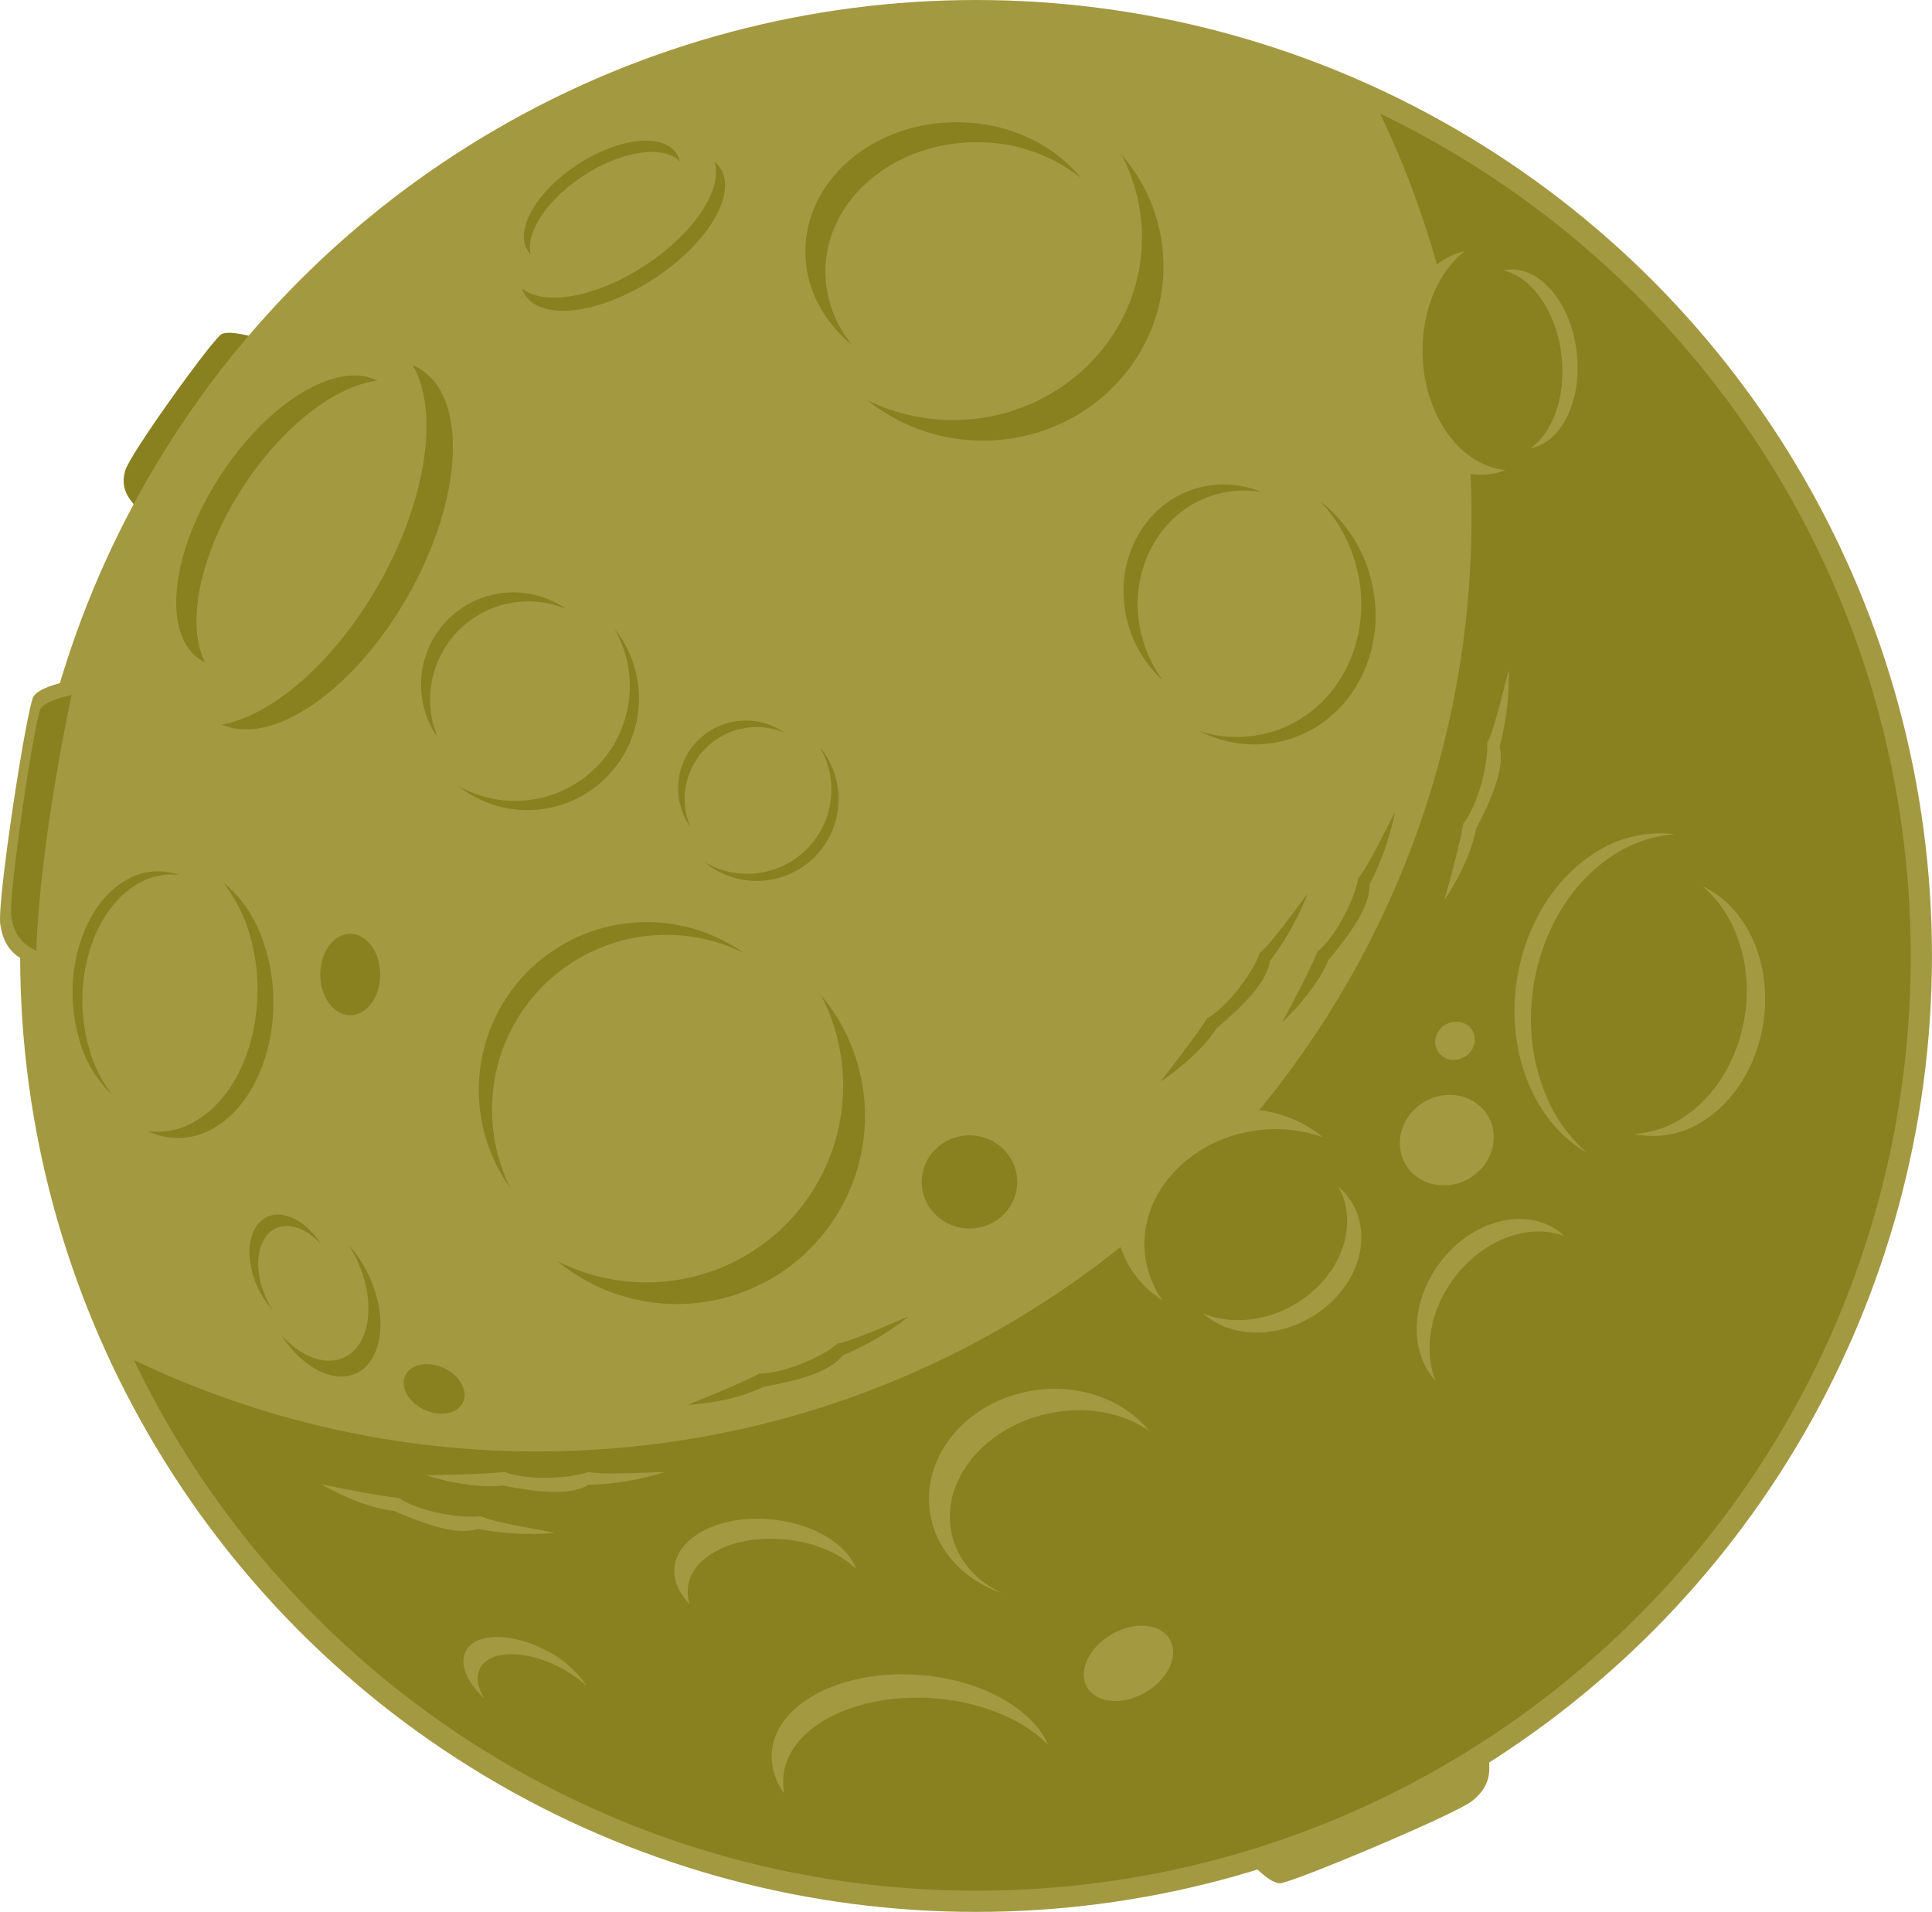 <svg xmlns="http://www.w3.org/2000/svg" viewBox="0 0 505.08 499.81"><title>green-moon</title><g id="Layer_2" data-name="Layer 2"><g id="Layer_1-2" data-name="Layer 1"><path d="M66.49,88.16s-6.33-1.91-8.53-.84-24.07,31.4-25.25,35.75.58,6.92,2.83,9.37C46.37,111.74,66.49,88.16,66.49,88.16Z" style="fill:#898120"/><path d="M327.36,487.27s4.41,5,7.25,5.05,45.9-18,50.27-21.53,4.66-6.89,4.42-10.35C363.7,474.8,327.36,487.27,327.36,487.27Z" style="fill:#a39941"/><circle cx="255.17" cy="249.9" r="249.9" style="fill:#a39941"/><path d="M360.79,29.7a243.38,243.38,0,0,1,23.9,105.49c0,134.88-109.35,244.23-244.23,244.23A243.38,243.38,0,0,1,35,355.52C74.34,437.58,158.2,494.25,255.29,494.25c134.88,0,244.23-109.34,244.23-244.23C499.52,152.93,442.85,69.07,360.79,29.7Z" style="fill:#898120"/><path d="M128.64,290.14a45.57,45.57,0,0,1,65.83-41,43.9,43.9,0,0,0-61,61.49A45.65,45.65,0,0,1,128.64,290.14Z" style="fill:#898120"/><path d="M215.79,71c0-18.67,17.69-33.81,39.52-33.81a43.15,43.15,0,0,1,27.28,9.35c-7.14-8.81-19-14.59-32.52-14.59-21.83,0-39.52,15.13-39.52,33.81,0,9.62,4.7,18.3,12.25,24.45A30.35,30.35,0,0,1,215.79,71Z" style="fill:#898120"/><path d="M69.69,339.59c-3.68-7.87-2.59-16.14,2.41-18.48,3.59-1.67,8.21.17,11.9,4.23-3.88-6.08-9.8-9.25-14.18-7.21-5,2.33-6.09,10.61-2.42,18.47a23.28,23.28,0,0,0,3.82,5.79A24.18,24.18,0,0,1,69.69,339.59Z" style="fill:#898120"/><path d="M379.8,334.58c7.56-10.48,19.77-15,29.2-11.46a16.94,16.94,0,0,0-1.52-1.26c-9.13-6.58-23.19-2.68-31.41,8.71-7.4,10.26-7.52,23.08-.81,30.34C372.24,353.19,373.67,343.06,379.8,334.58Z" style="fill:#a39941"/><ellipse cx="274.47" cy="390.66" rx="31.67" ry="27.53" transform="translate(-54.27 44.43) rotate(-8.42)" style="fill:#a39941"/><ellipse cx="279.17" cy="394.15" rx="31.17" ry="25.14" transform="translate(-81.37 72.75) rotate(-12.98)" style="fill:#898120"/><ellipse cx="323.44" cy="317.53" rx="31.67" ry="27.53" transform="translate(-43.03 50.81) rotate(-8.42)" style="fill:#a39941"/><path d="M204.78,464.63c.94-12.92,18.51-22.17,39.25-20.67,12.72.92,23.66,5.68,30,12.2-4.16-9.51-17.5-17.12-33.82-18.31-20.32-1.47-37.53,7.6-38.45,20.26a16.37,16.37,0,0,0,3.31,10.77A15.11,15.11,0,0,1,204.78,464.63Z" style="fill:#a39941"/><path d="M179.84,415c.82-8.26,12.24-13.89,25.51-12.57,7.78.77,14.46,3.77,18.49,7.77-2.35-6.46-11.08-11.88-22-13-13.26-1.32-24.68,4.31-25.51,12.58-.34,3.42,1.2,6.75,4,9.58A10,10,0,0,1,179.84,415Z" style="fill:#a39941"/><path d="M125.51,436.1c2.51-4.82,11.88-4.91,20.92-.19a31.81,31.81,0,0,1,7,4.89,27.32,27.32,0,0,0-10.74-9.38c-9-4.71-18.4-4.62-20.91.2-1.77,3.38.31,8.18,4.82,12.37C124.86,441.13,124.36,438.31,125.51,436.1Z" style="fill:#a39941"/><path d="M63.65,127.12c10.38-15.86,24.17-26.28,35-27.6-10.36-5.33-28.39,5.41-41,24.74-13.07,20-15.43,41.58-5.27,48.22a9.91,9.91,0,0,0,1.23.69C48.51,163.18,52.23,144.58,63.65,127.12Z" style="fill:#898120"/><path d="M98.94,152.87C87.38,173.15,71.22,187,58,189.42c13.13,5.79,34.48-8.78,48.57-33.5,14.57-25.55,15.85-52.28,2.87-59.7a13.93,13.93,0,0,0-1.56-.75C114.84,107.38,111.67,130.54,98.94,152.87Z" style="fill:#898120"/><path d="M152.54,45.94c10.11-6.6,21-8.11,25.21-3.73a6.29,6.29,0,0,0-.86-2.05C173.32,34.69,161.71,36,151,43s-16.59,17.15-13,22.62a6.71,6.71,0,0,0,.74.93C137.35,60.82,143,52.16,152.54,45.94Z" style="fill:#898120"/><path d="M169.89,68.53c-13,9-27.39,11.78-33.44,6.85a7.28,7.28,0,0,0,1.32,2.41c5.23,6.32,20.69,3.73,34.51-5.8s20.78-22.37,15.55-28.69a7.66,7.66,0,0,0-1.07-1.06C189,49.05,182.14,60.09,169.89,68.53Z" style="fill:#898120"/><path d="M214.65,260.15a51.43,51.43,0,0,1-69,69.49,49.17,49.17,0,0,0,69-69.49Z" style="fill:#898120"/><path d="M293.1,40.31a46.21,46.21,0,0,1,5.44,21.77c0,26.35-22.12,47.72-49.4,47.72a50.48,50.48,0,0,1-22.37-5.18A48,48,0,0,0,257,115.18c26.05,0,47.17-20.4,47.17-45.58A44.51,44.51,0,0,0,293.1,40.31Z" style="fill:#898120"/><path d="M404,285.94c-9-21.87-1.3-49.65,17.21-62a33.77,33.77,0,0,1,16.58-5.85,31.32,31.32,0,0,0-21.69,5.43c-17.8,11.9-25.2,38.59-16.55,59.61,3.43,8.33,8.87,14.51,15.29,18.21A40,40,0,0,1,404,285.94Z" style="fill:#a39941"/><path d="M445.1,231.67a31,31,0,0,1,8.63,12.1c7,17,1,38.51-13.35,48.12a26.12,26.12,0,0,1-13.15,4.55,23.89,23.89,0,0,0,18.69-3.83c13.72-9.18,19.43-29.76,12.75-46C455.72,239.46,450.82,234.35,445.1,231.67Z" style="fill:#a39941"/><path d="M23.18,273.67c-4.73-17,1.13-36.11,13.09-42.77a17,17,0,0,1,10.49-2.17A16.2,16.2,0,0,0,33.11,230c-11.48,6.4-17.11,24.8-12.57,41.1a31.68,31.68,0,0,0,8.76,15.09A35.64,35.64,0,0,1,23.18,273.67Z" style="fill:#898120"/><path d="M58.4,230.79a40,40,0,0,1,7.09,14.29c5.32,19.12-1.28,40.7-14.75,48.21a19.21,19.21,0,0,1-12.1,2.4,18.16,18.16,0,0,0,17-.65c12.86-7.17,19.17-27.78,14.08-46C67.52,240.91,63.4,234.64,58.4,230.79Z" style="fill:#898120"/><path d="M96.46,333.49a32.31,32.31,0,0,0-5.27-8,34,34,0,0,1,2.12,3.87c5.06,10.86,3.57,22.27-3.34,25.49-5,2.31-11.33-.22-16.41-5.83,5.34,8.4,13.52,12.77,19.56,10C100,355.76,101.52,344.35,96.46,333.49Z" style="fill:#898120"/><ellipse cx="332.19" cy="324.01" rx="33.08" ry="28.76" transform="translate(-43.88 52.16) rotate(-8.42)" style="fill:#898120"/><path d="M345.08,131a38.76,38.76,0,0,1,9.4,16.7c5.31,19.46-5,39.12-23,43.9a31.82,31.82,0,0,1-17.9-.48,31.39,31.39,0,0,0,22.31,2.46c17.52-4.66,27.54-23.78,22.38-42.71A37.39,37.39,0,0,0,345.08,131Z" style="fill:#898120"/><ellipse cx="326.54" cy="159.3" rx="38.55" ry="41.73" transform="translate(-32.64 104.55) rotate(-17.34)" style="fill:none"/><path d="M298.62,166.72c-4.53-16.66,4.28-33.48,19.7-37.58a27.06,27.06,0,0,1,11.44-.53,25.81,25.81,0,0,0-16.4-1.11c-14.5,3.85-22.8,19.68-18.53,35.35a31.16,31.16,0,0,0,9.15,15A33.47,33.47,0,0,1,298.62,166.72Z" style="fill:#898120"/><path d="M160.6,164.32a30,30,0,0,1-41,41,29.16,29.16,0,0,0,41-41Z" style="fill:#898120"/><circle cx="138.1" cy="182.86" r="34.24" style="fill:none"/><path d="M112.45,182.86A25.67,25.67,0,0,1,148,159.2a24.12,24.12,0,0,0-33.58,33.59A25.45,25.45,0,0,1,112.45,182.86Z" style="fill:#898120"/><path d="M214.33,195.3a22,22,0,0,1-30.1,30.1,21.38,21.38,0,0,0,30.1-30.1Z" style="fill:#898120"/><circle cx="197.83" cy="208.89" r="25.11" style="fill:none"/><path d="M179,208.89a18.83,18.83,0,0,1,26.1-17.35,17.7,17.7,0,0,0-24.64,24.64A18.78,18.78,0,0,1,179,208.89Z" style="fill:#898120"/><path d="M351.59,311.9a19.34,19.34,0,0,0-1.71-1.68c4.94,8.77,1.78,20.82-8.09,28.51-8.35,6.51-19.11,8-27.25,4.63,7.83,7,21.4,6.62,31.38-1.16C356.55,333.92,359.09,320.35,351.59,311.9Z" style="fill:#a39941"/><ellipse cx="386.87" cy="94.68" rx="21.87" ry="29.42" transform="translate(-2.83 12.41) rotate(-1.83)" style="fill:#a39941"/><ellipse cx="394.73" cy="92.22" rx="22.84" ry="30.73" transform="translate(-2.74 12.66) rotate(-1.83)" style="fill:#898120"/><path d="M394.8,70.44a10.8,10.8,0,0,0-1.81.24c7.79,1.75,14.38,11.5,15.35,23.52.81,10.17-2.63,19-8.22,23,7.81-1.49,13.17-11.72,12.2-23.87C411.28,80.34,403.43,70.11,394.8,70.44Z" style="fill:#a39941"/><path d="M335.24,267.2s8.49-7.74,12.13-16.34c5.9-7.08,10.86-14,10.65-19.63a72.57,72.57,0,0,0,6.65-18.75c.29-1.22-6.66,13.81-9.6,17.11-1.24,6.8-6.77,16.17-10.63,19.16C342.09,254.55,335.24,267.2,335.24,267.2Z" style="fill:#898120"/><path d="M377.61,235.24s6.6-9.4,8.29-18.59c4.22-8.19,7.56-16,6.13-21.47a72.47,72.47,0,0,0,2.42-19.74c0-1.26-3.51,14.92-5.66,18.78.27,6.9-3.09,17.26-6.21,21C381.54,221.4,377.61,235.24,377.61,235.24Z" style="fill:#a39941"/><path d="M303.38,282.75s9.69-6.18,14.75-14c7-6,13.1-12,13.85-17.52a72.18,72.18,0,0,0,9.76-17.33c.49-1.16-8.93,12.46-12.39,15.21-2.38,6.49-9.44,14.78-13.75,17.06C312.29,271.45,303.38,282.75,303.38,282.75Z" style="fill:#898120"/><path d="M179.67,367.27s11.48-.47,19.8-4.71c9.07-1.64,17.33-3.76,20.77-8.2a72.15,72.15,0,0,0,17.15-10.08c1-.75-14,6.29-18.36,6.93-5.31,4.41-15.58,8-20.45,7.84C193.05,362,179.67,367.27,179.67,367.27Z" style="fill:#898120"/><path d="M111.35,385.64s10.88,3.68,20.17,2.71c9,1.73,17.52,2.72,22.33-.19a72.33,72.33,0,0,0,19.62-3.25c1.21-.34-15.3.85-19.61-.12-6.55,2.21-17.43,1.9-21.91,0C125.74,385.51,111.35,385.64,111.35,385.64Z" style="fill:#a39941"/><path d="M84,388s9.83,5.95,19.1,7c8.47,3.66,16.52,6.46,21.84,4.66a72.34,72.34,0,0,0,19.87,1.08c1.25-.07-15.13-2.49-19.13-4.37-6.86.74-17.43-1.92-21.38-4.78C98.08,391,84,388,84,388Z" style="fill:#a39941"/><path d="M18,178.07s-7.45,1.31-9.21,3.94S-.81,235.49.07,241.62,4,250,7.52,251.7C10.15,242.94,18,178.07,18,178.07Z" style="fill:#a39941"/><path d="M18.72,181.7s-6.55,1.19-8.09,3.58-8.46,48.56-7.69,54.13S6.4,247,9.48,248.57C10.51,219.24,18.72,181.7,18.72,181.7Z" style="fill:#898120"/><ellipse cx="253.45" cy="308.97" rx="12.49" ry="12.18" style="fill:#898120"/><ellipse cx="295.01" cy="434.83" rx="12.49" ry="8.79" transform="translate(-177.89 205.76) rotate(-30)" style="fill:#a39941"/><ellipse cx="378.22" cy="298.05" rx="12.49" ry="11.61" transform="translate(-98.35 229.04) rotate(-30)" style="fill:#a39941"/><ellipse cx="380.38" cy="272.07" rx="5.27" ry="4.9" transform="translate(-85.07 226.64) rotate(-30)" style="fill:#a39941"/><ellipse cx="91.56" cy="254.76" rx="7.84" ry="10.64" style="fill:#898120"/><ellipse cx="113.5" cy="363.06" rx="6.02" ry="8.32" transform="translate(-263.81 314.75) rotate(-65.34)" style="fill:#898120"/></g></g></svg>